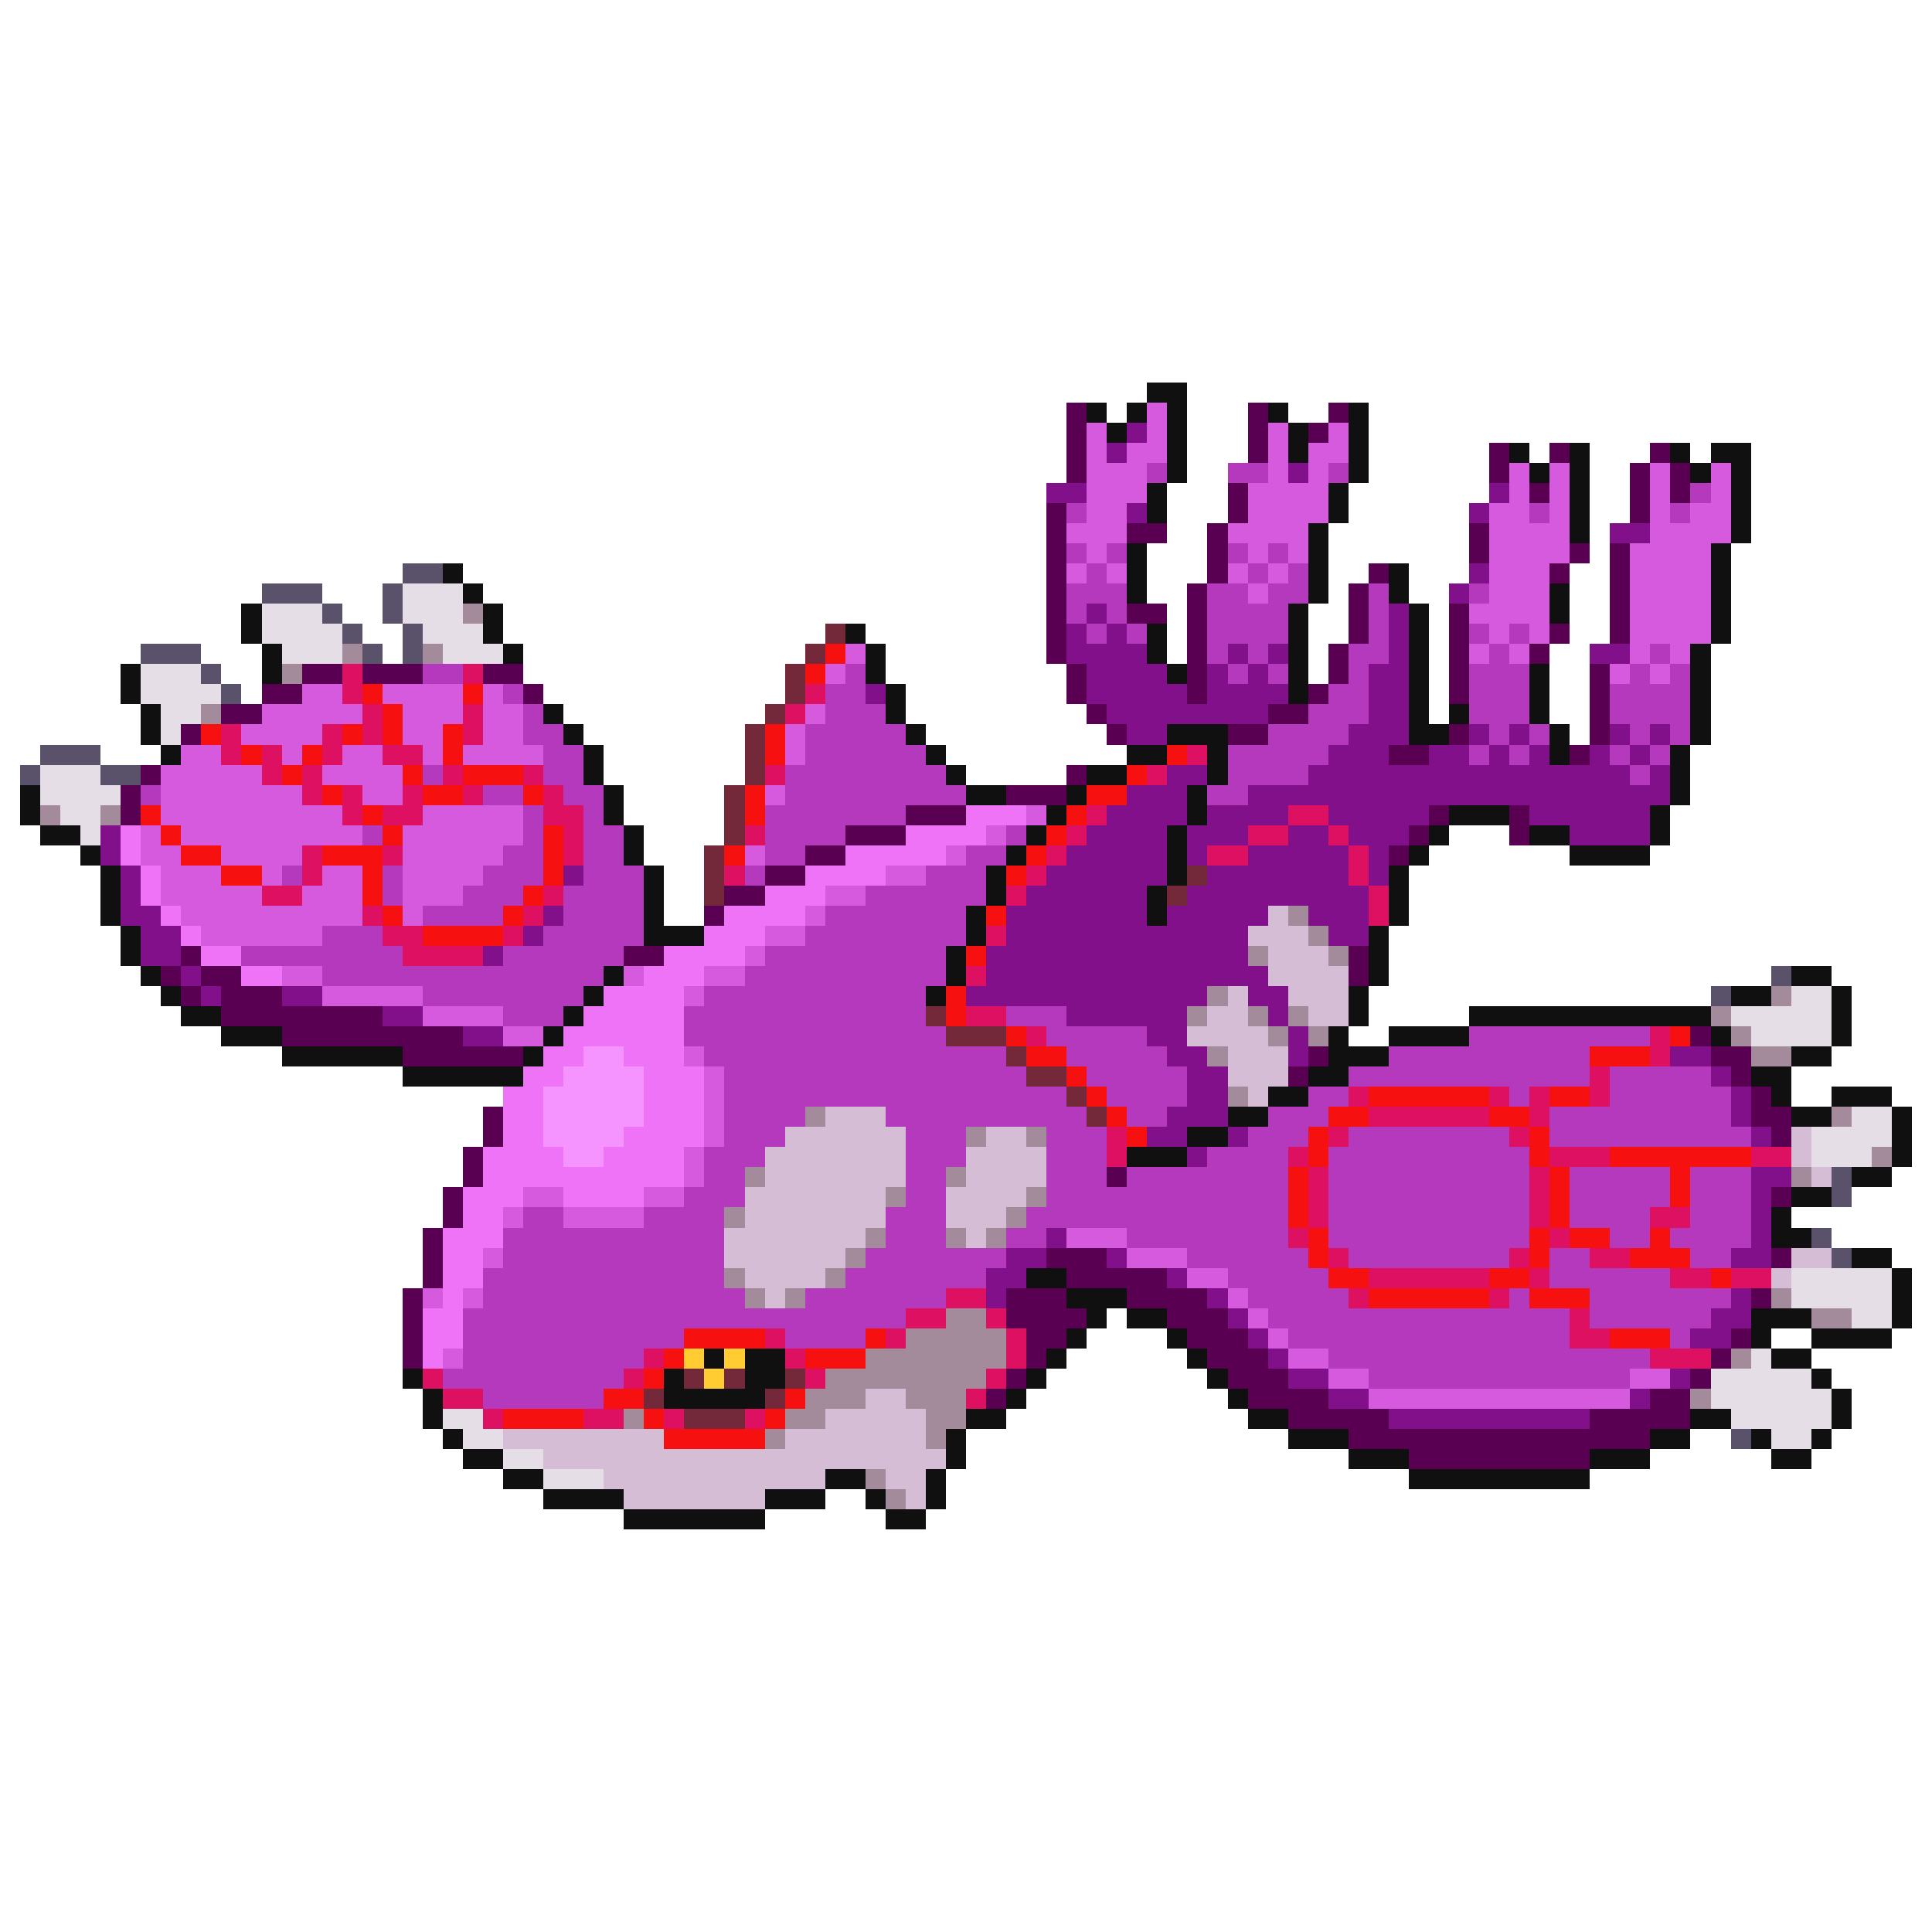 <svg xmlns="http://www.w3.org/2000/svg" viewBox="0 -0.5 96 96" shape-rendering="crispEdges">
<path stroke="#101010" d="M57 19h2M54 20h1M56 20h1M58 20h1M63 20h1M67 20h1M55 21h1M58 21h1M64 21h1M67 21h1M58 22h1M64 22h1M67 22h1M75 22h1M78 22h1M83 22h1M85 22h2M58 23h1M67 23h1M76 23h1M78 23h1M84 23h1M86 23h1M57 24h1M66 24h1M78 24h1M86 24h1M57 25h1M66 25h1M78 25h1M86 25h1M65 26h1M78 26h1M86 26h1M56 27h1M65 27h1M85 27h1M22 28h1M56 28h1M65 28h1M69 28h1M85 28h1M23 29h1M56 29h1M65 29h1M69 29h1M77 29h1M85 29h1M12 30h1M24 30h1M64 30h1M70 30h1M77 30h1M85 30h1M12 31h1M24 31h1M42 31h1M57 31h1M64 31h1M70 31h1M85 31h1M13 32h1M25 32h1M43 32h1M57 32h1M64 32h1M70 32h1M84 32h1M6 33h1M13 33h1M43 33h1M58 33h1M64 33h1M70 33h1M76 33h1M84 33h1M6 34h1M44 34h1M64 34h1M70 34h1M76 34h1M84 34h1M7 35h1M27 35h1M44 35h1M70 35h1M72 35h1M76 35h1M84 35h1M7 36h1M28 36h1M45 36h1M58 36h3M70 36h2M77 36h1M84 36h1M8 37h1M29 37h1M46 37h1M56 37h2M60 37h1M77 37h1M83 37h1M29 38h1M47 38h1M54 38h2M60 38h1M83 38h1M1 39h1M30 39h1M48 39h2M53 39h1M59 39h1M83 39h1M1 40h1M30 40h1M52 40h1M59 40h1M72 40h3M82 40h1M2 41h2M31 41h1M51 41h1M58 41h1M71 41h1M76 41h2M82 41h1M4 42h1M31 42h1M50 42h1M58 42h1M70 42h1M78 42h4M5 43h1M32 43h1M49 43h1M58 43h1M69 43h1M5 44h1M32 44h1M49 44h1M57 44h1M69 44h1M5 45h1M32 45h1M48 45h1M57 45h1M69 45h1M6 46h1M32 46h3M48 46h1M68 46h1M6 47h1M47 47h1M68 47h1M7 48h1M30 48h1M47 48h1M68 48h1M89 48h2M8 49h1M29 49h1M46 49h1M67 49h1M86 49h2M91 49h1M9 50h2M28 50h1M67 50h1M73 50h12M91 50h1M11 51h3M27 51h1M66 51h1M69 51h4M85 51h1M91 51h1M14 52h6M26 52h1M66 52h3M89 52h2M20 53h6M65 53h2M87 53h2M63 54h2M88 54h1M91 54h3M61 55h2M89 55h2M94 55h1M59 56h2M94 56h1M56 57h3M94 57h1M92 58h2M89 59h2M88 60h1M88 61h2M92 62h2M51 63h2M94 63h1M53 64h3M94 64h1M54 65h1M56 65h2M87 65h3M94 65h1M53 66h1M58 66h1M87 66h1M90 66h4M35 67h1M37 67h2M52 67h1M59 67h1M88 67h2M20 68h1M33 68h1M37 68h2M51 68h1M60 68h1M90 68h1M21 69h1M33 69h5M50 69h1M61 69h1M91 69h1M21 70h1M48 70h2M62 70h2M84 70h2M91 70h1M22 71h1M47 71h1M64 71h3M82 71h2M87 71h1M90 71h1M23 72h2M47 72h1M67 72h3M79 72h3M88 72h2M25 73h2M41 73h2M46 73h1M70 73h9M27 74h4M38 74h3M43 74h1M46 74h1M31 75h7M44 75h2" />
<path stroke="#5a0052" d="M53 20h1M62 20h1M66 20h1M53 21h1M62 21h1M65 21h1M53 22h1M62 22h1M74 22h1M77 22h1M82 22h1M53 23h1M74 23h1M81 23h1M83 23h1M61 24h1M76 24h1M81 24h1M83 24h1M52 25h1M61 25h1M81 25h1M52 26h1M56 26h2M60 26h1M73 26h1M52 27h1M60 27h1M73 27h1M78 27h1M80 27h1M52 28h1M60 28h1M68 28h1M77 28h1M80 28h1M52 29h1M59 29h1M67 29h1M80 29h1M52 30h1M56 30h2M59 30h1M67 30h1M72 30h1M80 30h1M52 31h1M59 31h1M67 31h1M72 31h1M77 31h1M80 31h1M52 32h1M59 32h1M66 32h1M72 32h1M76 32h1M15 33h2M18 33h3M24 33h2M53 33h1M59 33h1M66 33h1M72 33h1M79 33h1M13 34h2M26 34h1M53 34h1M59 34h1M65 34h1M72 34h1M79 34h1M11 35h2M54 35h1M63 35h2M79 35h1M9 36h1M55 36h1M61 36h2M72 36h1M79 36h1M69 37h2M78 37h1M7 38h1M53 38h1M6 39h1M50 39h3M6 40h1M45 40h3M71 40h1M75 40h1M42 41h3M70 41h1M75 41h1M40 42h2M69 42h1M38 43h2M36 44h2M35 45h1M9 47h1M31 47h2M67 47h1M8 48h1M10 48h2M67 48h1M9 49h1M11 49h3M11 50h8M14 51h9M84 51h1M20 52h6M65 52h1M85 52h2M64 53h1M86 53h1M87 54h1M24 55h1M87 55h2M24 56h1M88 56h1M23 57h1M23 58h1M55 58h1M22 59h1M88 59h1M22 60h1M21 61h1M21 62h1M52 62h3M88 62h1M21 63h1M53 63h5M20 64h1M50 64h3M56 64h4M87 64h1M20 65h1M50 65h4M58 65h3M20 66h1M51 66h2M59 66h3M86 66h1M20 67h1M51 67h1M60 67h3M85 67h1M50 68h1M61 68h3M84 68h1M49 69h1M62 69h4M82 69h2M64 70h5M79 70h5M67 71h15M70 72h9" />
<path stroke="#d55ade" d="M57 20h1M54 21h1M57 21h1M63 21h1M66 21h1M54 22h1M56 22h2M63 22h1M65 22h2M54 23h3M63 23h1M65 23h1M75 23h1M77 23h1M82 23h1M85 23h1M54 24h3M62 24h4M75 24h1M77 24h1M82 24h1M85 24h1M54 25h2M62 25h4M74 25h2M77 25h1M82 25h1M84 25h2M53 26h3M61 26h4M74 26h4M82 26h4M54 27h1M62 27h1M64 27h1M74 27h4M81 27h4M53 28h1M55 28h1M61 28h1M63 28h1M74 28h3M81 28h4M62 29h1M74 29h3M81 29h4M73 30h4M81 30h4M74 31h1M76 31h1M81 31h4M42 32h1M73 32h1M75 32h1M81 32h1M83 32h1M41 33h1M80 33h1M82 33h1M15 34h2M19 34h4M24 34h1M13 35h5M20 35h3M24 35h2M40 35h1M12 36h4M20 36h2M24 36h2M39 36h1M9 37h2M14 37h1M17 37h2M21 37h1M23 37h4M39 37h1M8 38h5M16 38h4M8 39h7M18 39h2M38 39h1M8 40h9M21 40h5M51 40h1M7 41h1M9 41h9M20 41h6M49 41h1M7 42h2M11 42h4M20 42h5M37 42h1M47 42h1M8 43h3M13 43h1M16 43h2M20 43h4M44 43h2M8 44h5M15 44h3M20 44h3M41 44h2M9 45h9M20 45h1M40 45h1M10 46h6M38 46h2M37 47h1M14 48h2M31 48h1M35 48h2M16 49h5M34 49h1M21 50h4M25 51h2M34 52h1M35 53h1M35 54h1M35 55h1M35 56h1M34 57h1M34 58h1M26 59h2M32 59h2M25 60h1M28 60h4M53 61h3M24 62h1M56 62h3M59 63h2M21 64h1M23 64h1M61 64h1M62 65h1M63 66h1M22 67h1M64 67h2M66 68h2M81 68h2M68 69h13" />
<path stroke="#83108b" d="M56 21h1M55 22h1M64 23h1M52 24h2M74 24h1M56 25h1M73 25h1M80 26h2M73 28h1M72 29h1M54 30h1M69 30h1M53 31h1M55 31h1M69 31h1M53 32h4M61 32h1M63 32h1M69 32h1M79 32h2M54 33h4M60 33h1M62 33h1M68 33h2M43 34h1M54 34h5M60 34h4M68 34h2M55 35h8M68 35h2M56 36h2M67 36h3M73 36h1M75 36h1M80 36h1M82 36h1M66 37h3M71 37h2M74 37h1M76 37h1M79 37h1M81 37h1M58 38h2M65 38h16M82 38h1M56 39h3M62 39h21M55 40h4M60 40h4M66 40h5M76 40h6M5 41h1M54 41h4M59 41h3M64 41h2M67 41h3M78 41h4M5 42h1M53 42h5M59 42h1M62 42h5M68 42h1M6 43h1M28 43h1M52 43h6M60 43h7M68 43h1M6 44h1M51 44h6M59 44h9M6 45h2M27 45h1M50 45h7M58 45h5M65 45h3M7 46h2M26 46h1M50 46h12M66 46h2M7 47h2M24 47h1M49 47h13M9 48h1M49 48h14M10 49h1M14 49h2M48 49h12M62 49h2M19 50h2M53 50h6M63 50h1M23 51h2M57 51h2M64 51h1M58 52h2M64 52h1M83 52h2M59 53h2M85 53h1M59 54h2M86 54h1M58 55h3M86 55h1M57 56h2M61 56h1M87 56h1M59 57h1M87 58h2M87 59h1M87 60h1M52 61h1M87 61h1M50 62h2M55 62h1M86 62h2M49 63h2M58 63h1M49 64h1M60 64h1M86 64h1M61 65h1M85 65h2M62 66h1M84 66h2M63 67h1M64 68h2M83 68h1M66 69h2M81 69h1M69 70h10" />
<path stroke="#b439bd" d="M57 23h1M61 23h2M66 23h1M84 24h1M53 25h1M76 25h1M83 25h1M53 27h1M55 27h1M61 27h1M63 27h1M54 28h1M62 28h1M64 28h1M53 29h3M60 29h2M63 29h2M68 29h1M73 29h1M53 30h1M55 30h1M60 30h4M68 30h1M54 31h1M56 31h1M60 31h4M68 31h1M73 31h1M75 31h1M60 32h1M62 32h1M67 32h2M74 32h1M82 32h1M21 33h2M42 33h1M61 33h1M63 33h1M67 33h1M73 33h3M81 33h1M83 33h1M25 34h1M41 34h2M66 34h2M73 34h3M80 34h4M26 35h1M41 35h3M65 35h3M73 35h3M80 35h4M26 36h2M40 36h5M63 36h4M74 36h1M76 36h1M81 36h1M83 36h1M27 37h2M40 37h6M61 37h5M73 37h1M75 37h1M80 37h1M82 37h1M21 38h1M27 38h2M39 38h8M61 38h4M81 38h1M7 39h1M24 39h2M28 39h2M39 39h9M60 39h2M26 40h1M29 40h1M38 40h7M18 41h1M26 41h1M29 41h2M38 41h4M50 41h1M25 42h2M29 42h2M38 42h2M48 42h2M14 43h1M19 43h1M24 43h3M29 43h3M37 43h1M46 43h3M19 44h1M23 44h3M28 44h4M43 44h6M21 45h4M28 45h4M41 45h7M16 46h3M27 46h5M40 46h8M12 47h8M25 47h6M38 47h9M16 48h14M37 48h10M21 49h8M35 49h11M25 50h3M34 50h12M50 50h3M34 51h13M52 51h5M73 51h9M35 52h15M53 52h5M69 52h10M36 53h15M54 53h5M67 53h12M80 53h5M36 54h17M55 54h4M65 54h2M75 54h1M80 54h6M36 55h4M44 55h10M56 55h2M63 55h3M77 55h9M36 56h3M45 56h3M52 56h3M62 56h3M67 56h8M77 56h10M35 57h3M45 57h3M52 57h3M60 57h4M66 57h10M35 58h2M45 58h2M52 58h3M56 58h8M66 58h10M78 58h5M84 58h3M34 59h3M45 59h2M52 59h12M66 59h10M78 59h5M84 59h3M26 60h2M32 60h4M44 60h3M51 60h13M66 60h10M78 60h4M84 60h3M25 61h11M44 61h3M50 61h2M56 61h8M66 61h10M80 61h2M83 61h4M25 62h11M43 62h7M59 62h6M67 62h8M77 62h2M84 62h2M24 63h12M42 63h7M61 63h5M77 63h6M24 64h13M40 64h7M62 64h5M75 64h1M79 64h7M23 65h22M63 65h15M79 65h6M23 66h11M39 66h4M64 66h14M83 66h1M23 67h9M66 67h16M22 68h9M68 68h13M24 69h6" />
<path stroke="#5a526a" d="M20 28h2M13 29h3M19 29h1M16 30h1M19 30h1M17 31h1M20 31h1M7 32h3M18 32h1M20 32h1M10 33h1M11 34h1M2 37h3M1 38h1M5 38h2M88 48h1M85 49h1M91 58h1M91 59h1M90 61h1M91 62h1M86 71h1" />
<path stroke="#e6dee6" d="M20 29h3M13 30h3M20 30h3M13 31h4M21 31h3M14 32h3M22 32h3M7 33h3M7 34h4M8 35h2M8 36h1M2 38h3M2 39h4M3 40h2M4 41h1M89 49h2M86 50h5M87 51h4M92 55h2M90 56h4M90 57h3M89 63h5M89 64h5M92 65h2M87 67h1M85 68h5M85 69h6M22 70h2M86 70h5M23 71h2M88 71h2M25 72h2M27 73h3" />
<path stroke="#a48b9c" d="M23 30h1M17 32h1M21 32h1M14 33h1M10 35h1M2 40h1M5 40h1M64 45h1M65 46h1M62 47h1M66 47h1M60 49h1M88 49h1M59 50h1M62 50h1M64 50h1M85 50h1M63 51h1M65 51h1M86 51h1M60 52h1M87 52h2M61 54h1M40 55h1M91 55h1M48 56h1M51 56h1M93 57h1M37 58h1M47 58h1M89 58h1M44 59h1M51 59h1M36 60h1M50 60h1M43 61h1M47 61h1M49 61h1M42 62h1M36 63h1M41 63h1M37 64h1M39 64h1M88 64h1M47 65h2M90 65h2M45 66h5M43 67h7M86 67h1M41 68h8M40 69h3M45 69h3M84 69h1M31 70h1M39 70h2M46 70h2M38 71h1M46 71h1M43 73h1M44 74h1" />
<path stroke="#732939" d="M41 31h1M40 32h1M39 33h1M39 34h1M38 35h1M37 36h1M37 37h1M37 38h1M36 39h1M36 40h1M36 41h1M35 42h1M35 43h1M59 43h1M35 44h1M58 44h1M46 50h1M47 51h3M50 52h1M51 53h2M53 54h1M54 55h1M34 68h1M36 68h1M39 68h1M32 69h1M38 69h1M34 70h3" />
<path stroke="#f61010" d="M41 32h1M40 33h1M18 34h1M23 34h1M19 35h1M10 36h1M17 36h1M19 36h1M22 36h1M38 36h1M12 37h1M15 37h1M22 37h1M38 37h1M58 37h1M14 38h1M20 38h1M23 38h3M56 38h1M16 39h1M21 39h2M26 39h1M37 39h1M54 39h2M7 40h1M18 40h1M37 40h1M53 40h1M8 41h1M19 41h1M27 41h1M52 41h1M9 42h2M16 42h3M27 42h1M36 42h1M51 42h1M11 43h2M18 43h1M27 43h1M50 43h1M18 44h1M26 44h1M19 45h1M25 45h1M49 45h1M21 46h4M48 47h1M47 49h1M47 50h1M50 51h1M83 51h1M51 52h2M79 52h3M53 53h1M54 54h1M68 54h6M77 54h2M55 55h1M66 55h2M74 55h2M56 56h1M65 56h1M76 56h1M65 57h1M76 57h1M80 57h7M64 58h1M77 58h1M83 58h1M64 59h1M77 59h1M83 59h1M64 60h1M77 60h1M65 61h1M76 61h1M78 61h2M82 61h1M65 62h1M76 62h1M81 62h3M66 63h2M74 63h2M85 63h1M68 64h6M76 64h3M34 66h4M43 66h1M80 66h3M33 67h1M40 67h3M32 68h1M30 69h2M39 69h1M25 70h4M32 70h1M38 70h1M33 71h5" />
<path stroke="#de1062" d="M17 33h1M23 33h1M17 34h1M40 34h1M18 35h1M23 35h1M39 35h1M11 36h1M16 36h1M18 36h1M23 36h1M11 37h1M13 37h1M16 37h1M19 37h2M59 37h1M13 38h1M15 38h1M22 38h1M26 38h1M38 38h1M57 38h1M15 39h1M17 39h1M20 39h1M23 39h1M27 39h1M17 40h1M19 40h2M27 40h2M54 40h1M64 40h2M28 41h1M37 41h1M53 41h1M62 41h2M66 41h1M15 42h1M19 42h1M28 42h1M52 42h1M60 42h2M67 42h1M15 43h1M36 43h1M51 43h1M67 43h1M13 44h2M27 44h1M50 44h1M68 44h1M18 45h1M26 45h1M68 45h1M19 46h2M25 46h1M49 46h1M20 47h4M48 48h1M48 50h2M51 51h1M82 51h1M82 52h1M79 53h1M67 54h1M74 54h1M76 54h1M79 54h1M68 55h6M76 55h1M55 56h1M66 56h1M75 56h1M55 57h1M64 57h1M77 57h3M87 57h2M65 58h1M76 58h1M65 59h1M76 59h1M65 60h1M76 60h1M82 60h2M64 61h1M77 61h1M66 62h1M75 62h1M79 62h2M68 63h6M76 63h1M83 63h2M86 63h2M47 64h2M67 64h1M74 64h1M45 65h2M49 65h1M78 65h1M38 66h1M44 66h1M50 66h1M78 66h2M32 67h1M39 67h1M50 67h1M82 67h3M21 68h1M31 68h1M40 68h1M49 68h1M22 69h2M48 69h1M24 70h1M29 70h2M33 70h1M37 70h1" />
<path stroke="#ee73f6" d="M48 40h3M6 41h1M45 41h4M6 42h1M42 42h5M7 43h1M40 43h4M7 44h1M38 44h3M8 45h1M36 45h4M9 46h1M35 46h3M10 47h2M33 47h4M12 48h2M32 48h3M30 49h4M29 50h5M28 51h6M27 52h2M31 52h3M26 53h2M32 53h3M25 54h2M32 54h3M25 55h2M32 55h3M25 56h2M31 56h4M24 57h4M30 57h4M24 58h10M23 59h3M28 59h4M23 60h2M22 61h3M22 62h2M22 63h2M22 64h1M21 65h2M21 66h2M21 67h1" />
<path stroke="#d5bdd5" d="M63 45h1M62 46h3M63 47h3M63 48h4M61 49h1M64 49h3M60 50h2M65 50h2M59 51h4M61 52h3M61 53h3M62 54h1M41 55h3M39 56h6M49 56h2M89 56h1M38 57h7M48 57h4M89 57h1M38 58h7M48 58h4M90 58h1M37 59h7M47 59h4M37 60h7M47 60h3M36 61h7M48 61h1M36 62h6M89 62h2M37 63h4M88 63h1M38 64h1M43 69h2M41 70h5M25 71h8M39 71h7M27 72h20M30 73h11M44 73h2M31 74h7M45 74h1" />
<path stroke="#f694ff" d="M29 52h2M28 53h4M27 54h5M27 55h5M27 56h4M28 57h2" />
<path stroke="#ffcd31" d="M34 67h1M36 67h1M35 68h1" />
</svg>